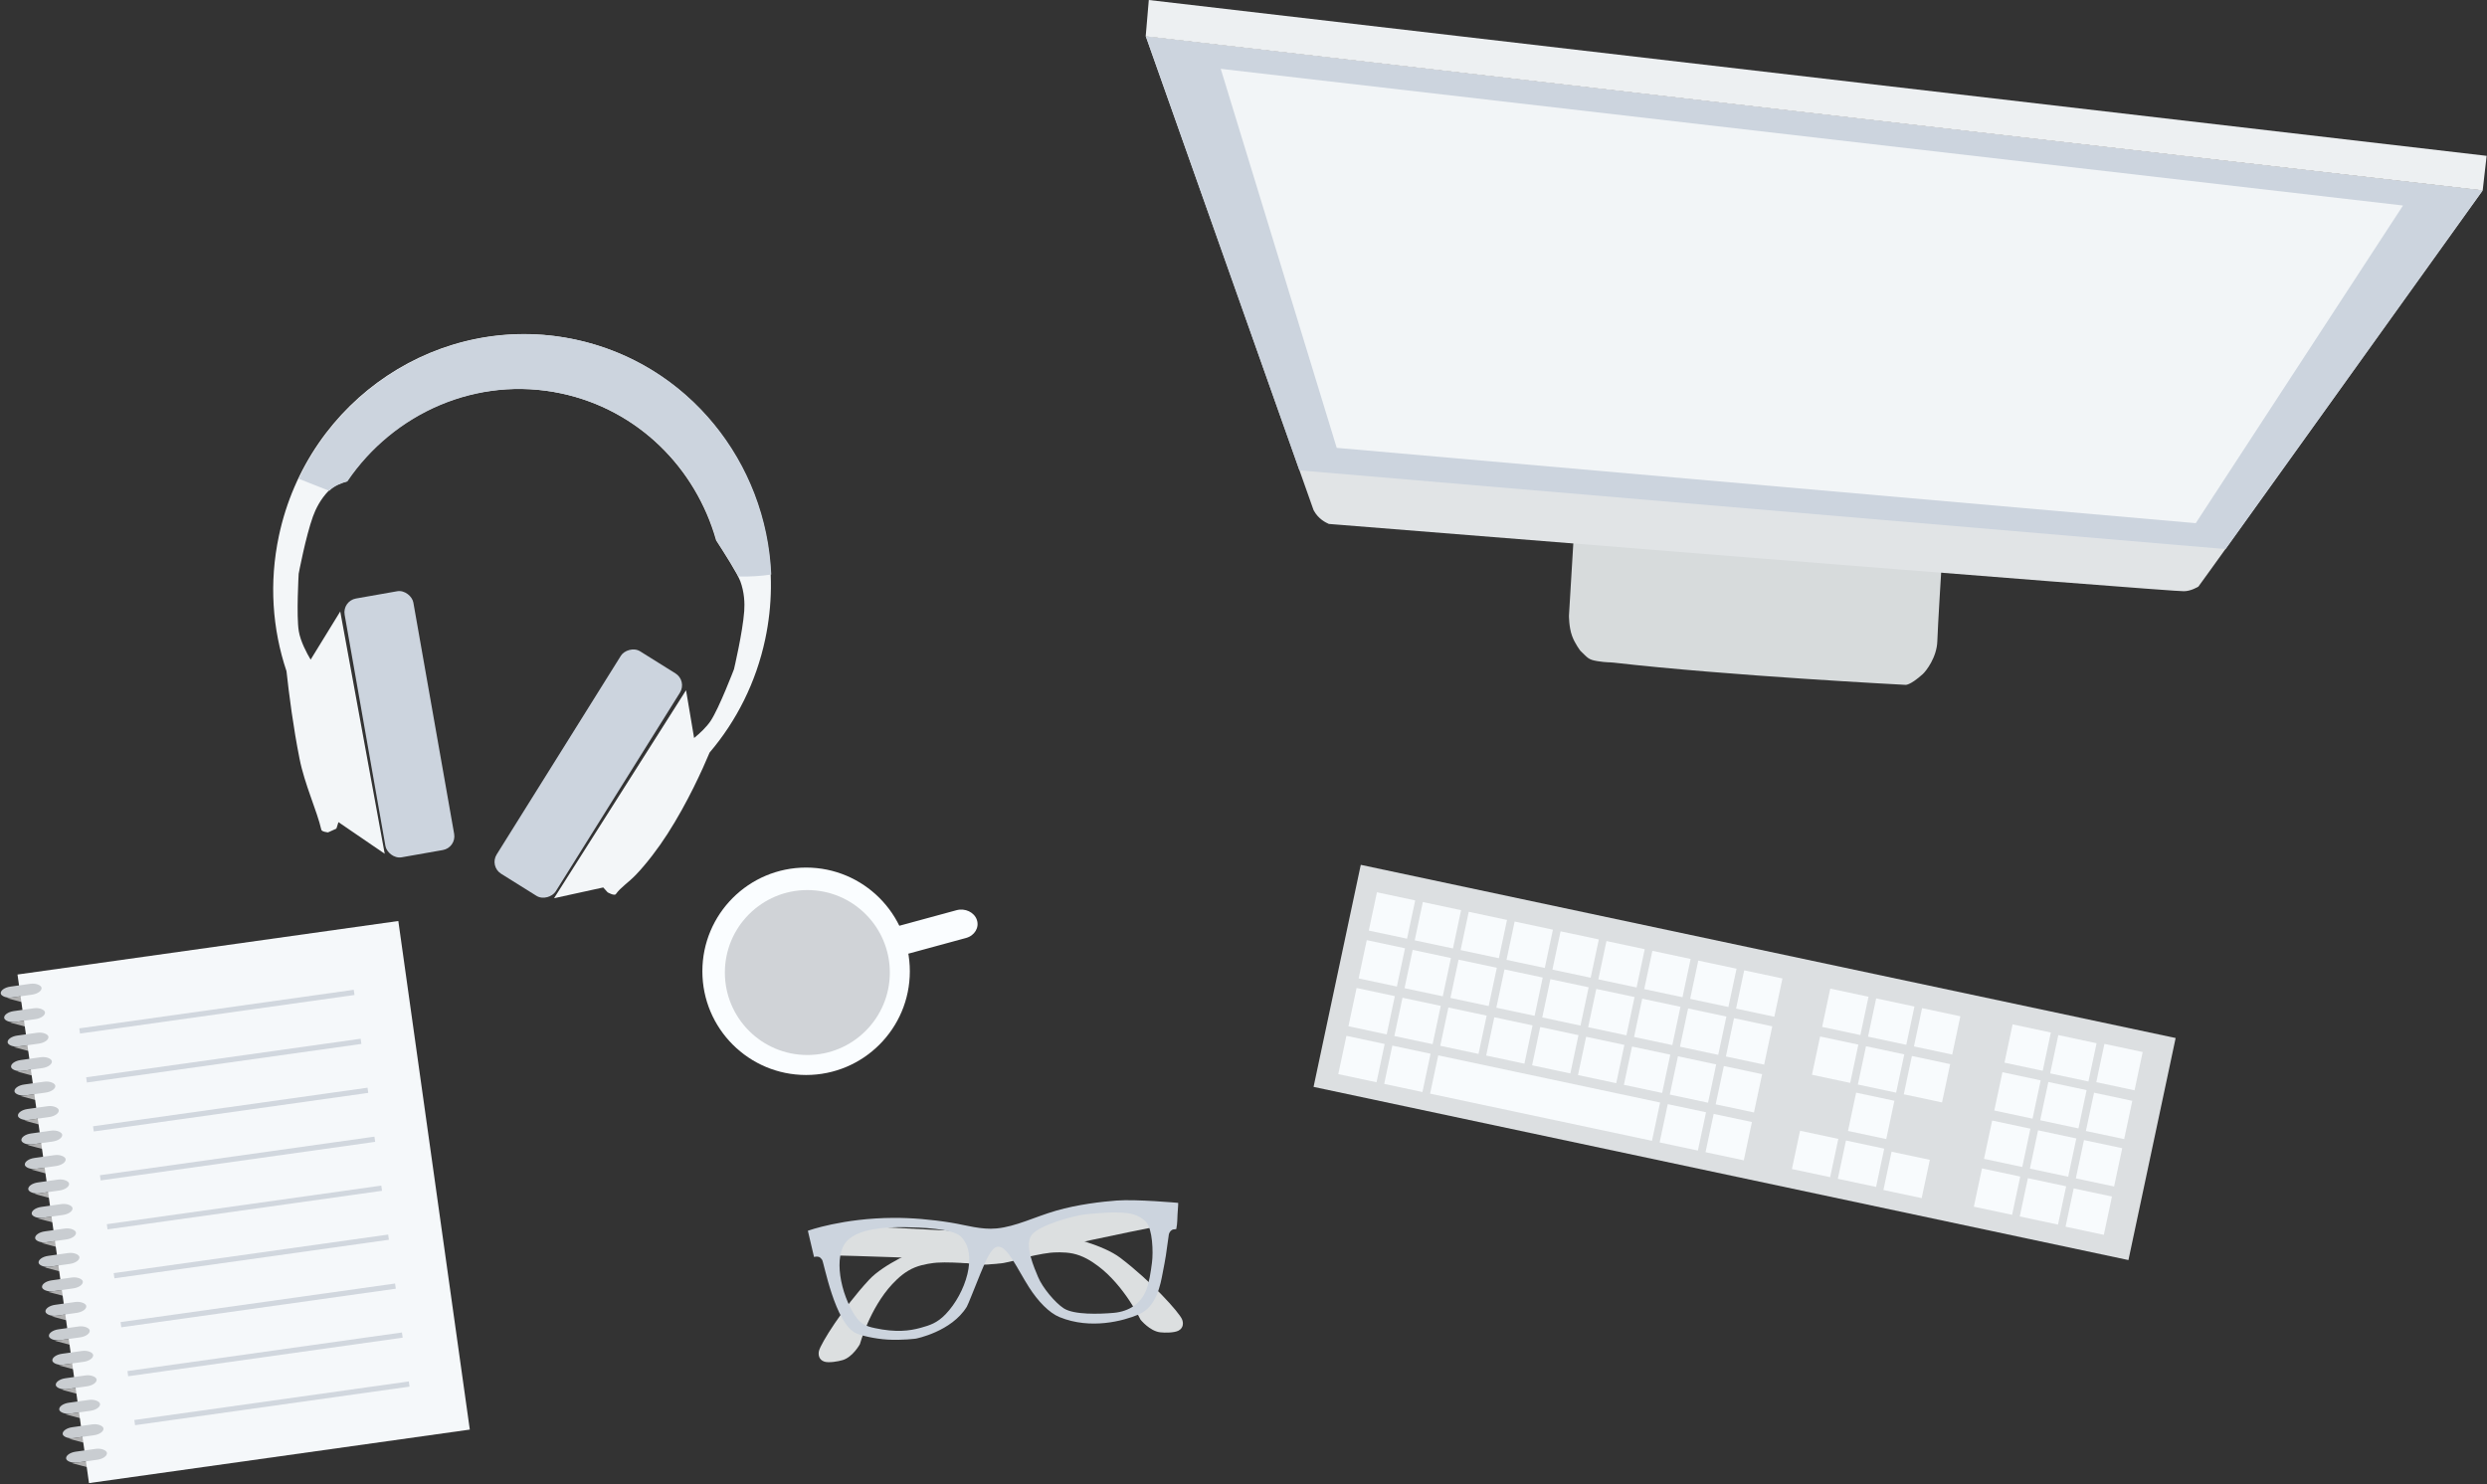 <?xml version="1.0" encoding="UTF-8" standalone="no"?>
<svg width="1424px" height="850px" viewBox="0 0 1424 850" version="1.1" xmlns="http://www.w3.org/2000/svg" xmlns:xlink="http://www.w3.org/1999/xlink" xmlns:sketch="http://www.bohemiancoding.com/sketch/ns">
    <rect x="0" y="0" width="1424" height="850" fill="#333333" stroke="none"/>
    <!-- Generator: Sketch 3.3.3 (12072) - http://www.bohemiancoding.com/sketch -->
    <title>Group</title>
    <desc>Created with Sketch.</desc>
    <defs></defs>
    <g id="UI" stroke="none" stroke-width="1" fill="none" fill-rule="evenodd" sketch:type="MSPage">
        <g id="Dev-Offered-Tickets-Copy-6" sketch:type="MSArtboardGroup" transform="translate(-377, -132)">
            <g id="Group" sketch:type="MSLayerGroup" transform="translate(374, 132)">
                <g transform="translate(1002.515, 608.049) rotate(12) translate(-1002.515, -608.049) translate(763.515, 542.549)" sketch:type="MSShapeGroup">
                    <rect id="Rectangle-771" fill="#DCDFE1" x="9.09494702e-13" y="1" width="477" height="130"></rect>
                    <rect id="Rectangle-806" fill="#F8FBFD" x="227.303" y="98.5" width="22.394" height="22.414"></rect>
                    <rect id="Rectangle-805" fill="#F8FBFD" x="200.43" y="98.5" width="22.394" height="22.414"></rect>
                    <rect id="Rectangle-800" fill="#F8FBFD" x="66.063" y="98.5" width="129.887" height="22.414"></rect>
                    <rect id="Rectangle-799" fill="#F8FBFD" x="39.19" y="98.5" width="22.394" height="22.414"></rect>
                    <rect id="Rectangle-798" fill="#F8FBFD" x="12.317" y="98.5" width="22.394" height="22.414"></rect>
                    <rect id="Rectangle-797" fill="#F8FBFD" x="227.303" y="70.483" width="22.394" height="22.414"></rect>
                    <rect id="Rectangle-796" fill="#F8FBFD" x="200.43" y="70.483" width="22.394" height="22.414"></rect>
                    <rect id="Rectangle-795" fill="#F8FBFD" x="173.556" y="70.483" width="22.394" height="22.414"></rect>
                    <rect id="Rectangle-794" fill="#F8FBFD" x="146.683" y="70.483" width="22.394" height="22.414"></rect>
                    <rect id="Rectangle-793" fill="#F8FBFD" x="119.81" y="70.483" width="22.394" height="22.414"></rect>
                    <rect id="Rectangle-792" fill="#F8FBFD" x="92.937" y="70.483" width="22.394" height="22.414"></rect>
                    <rect id="Rectangle-791" fill="#F8FBFD" x="66.063" y="70.483" width="22.394" height="22.414"></rect>
                    <rect id="Rectangle-790" fill="#F8FBFD" x="39.19" y="70.483" width="22.394" height="22.414"></rect>
                    <rect id="Rectangle-789" fill="#F8FBFD" x="12.317" y="70.483" width="22.394" height="22.414"></rect>
                    <rect id="Rectangle-788" fill="#F8FBFD" x="227.303" y="42.466" width="22.394" height="22.414"></rect>
                    <rect id="Rectangle-787" fill="#F8FBFD" x="200.43" y="42.466" width="22.394" height="22.414"></rect>
                    <rect id="Rectangle-786" fill="#F8FBFD" x="173.556" y="42.466" width="22.394" height="22.414"></rect>
                    <rect id="Rectangle-785" fill="#F8FBFD" x="146.683" y="42.466" width="22.394" height="22.414"></rect>
                    <rect id="Rectangle-784" fill="#F8FBFD" x="119.81" y="42.466" width="22.394" height="22.414"></rect>
                    <rect id="Rectangle-783" fill="#F8FBFD" x="92.937" y="42.466" width="22.394" height="22.414"></rect>
                    <rect id="Rectangle-782" fill="#F8FBFD" x="66.063" y="42.466" width="22.394" height="22.414"></rect>
                    <rect id="Rectangle-781" fill="#F8FBFD" x="39.19" y="42.466" width="22.394" height="22.414"></rect>
                    <rect id="Rectangle-780" fill="#F8FBFD" x="12.317" y="42.466" width="22.394" height="22.414"></rect>
                    <rect id="Rectangle-779" fill="#F8FBFD" x="227.303" y="14.448" width="22.394" height="22.414"></rect>
                    <rect id="Rectangle-778" fill="#F8FBFD" x="200.43" y="14.448" width="22.394" height="22.414"></rect>
                    <rect id="Rectangle-777" fill="#F8FBFD" x="173.556" y="14.448" width="22.394" height="22.414"></rect>
                    <rect id="Rectangle-788-Copy" fill="#F8FBFD" x="331.437" y="42.466" width="22.394" height="22.414"></rect>
                    <rect id="Rectangle-787-Copy" fill="#F8FBFD" x="304.563" y="42.466" width="22.394" height="22.414"></rect>
                    <rect id="Rectangle-786-Copy" fill="#F8FBFD" x="277.69" y="42.466" width="22.394" height="22.414"></rect>
                    <rect id="Rectangle-779-Copy" fill="#F8FBFD" x="331.437" y="14.448" width="22.394" height="22.414"></rect>
                    <rect id="Rectangle-778-Copy" fill="#F8FBFD" x="304.563" y="14.448" width="22.394" height="22.414"></rect>
                    <rect id="Rectangle-777-Copy" fill="#F8FBFD" x="277.69" y="14.448" width="22.394" height="22.414"></rect>
                    <rect id="Rectangle-788-Copy-2" fill="#F8FBFD" x="331.437" y="98.5" width="22.394" height="22.414"></rect>
                    <rect id="Rectangle-787-Copy-2" fill="#F8FBFD" x="304.563" y="97.659" width="22.394" height="22.414"></rect>
                    <rect id="Rectangle-786-Copy-2" fill="#F8FBFD" x="277.69" y="97.659" width="22.394" height="22.414"></rect>
                    <rect id="Rectangle-778-Copy-2" fill="#F8FBFD" x="304.563" y="69.642" width="22.394" height="22.414"></rect>
                    <rect id="Rectangle-788-Copy-4" fill="#F8FBFD" x="437.81" y="41.345" width="22.394" height="22.414"></rect>
                    <rect id="Rectangle-787-Copy-3" fill="#F8FBFD" x="410.937" y="40.784" width="22.394" height="22.414"></rect>
                    <rect id="Rectangle-787-Copy-4" fill="#F8FBFD" x="410.937" y="13.328" width="22.394" height="22.414"></rect>
                    <rect id="Rectangle-786-Copy-3" fill="#F8FBFD" x="384.063" y="40.784" width="22.394" height="22.414"></rect>
                    <rect id="Rectangle-779-Copy-2" fill="#F8FBFD" x="437.81" y="12.767" width="22.394" height="22.414"></rect>
                    <rect id="Rectangle-777-Copy-2" fill="#F8FBFD" x="384.063" y="12.767" width="22.394" height="22.414"></rect>
                    <rect id="Rectangle-788-Copy-3" fill="#F8FBFD" x="437.81" y="97.379" width="22.394" height="22.414"></rect>
                    <rect id="Rectangle-786-Copy-4" fill="#F8FBFD" x="384.063" y="97.099" width="22.394" height="22.414"></rect>
                    <rect id="Rectangle-778-Copy-3" fill="#F8FBFD" x="410.937" y="69.082" width="22.394" height="22.414"></rect>
                    <rect id="Rectangle-778-Copy-5" fill="#F8FBFD" x="384.063" y="69.082" width="22.394" height="22.414"></rect>
                    <rect id="Rectangle-778-Copy-6" fill="#F8FBFD" x="437.81" y="69.082" width="22.394" height="22.414"></rect>
                    <rect id="Rectangle-778-Copy-4" fill="#F8FBFD" x="410.937" y="97.099" width="22.394" height="22.414"></rect>
                    <rect id="Rectangle-776" fill="#F8FBFD" x="146.683" y="14.448" width="22.394" height="22.414"></rect>
                    <rect id="Rectangle-775" fill="#F8FBFD" x="119.81" y="14.448" width="22.394" height="22.414"></rect>
                    <rect id="Rectangle-774" fill="#F8FBFD" x="92.937" y="14.448" width="22.394" height="22.414"></rect>
                    <rect id="Rectangle-773" fill="#F8FBFD" x="66.063" y="14.448" width="22.394" height="22.414"></rect>
                    <rect id="Rectangle-772-Copy" fill="#F8FBFD" x="39.19" y="14.448" width="22.394" height="22.414"></rect>
                    <rect id="Rectangle-772" fill="#F8FBFD" x="12.317" y="14.448" width="22.394" height="22.414"></rect>
                </g>
                <g transform="translate(659, 0)" sketch:type="MSShapeGroup">
                    <path d="M245.093,307.056 L455.678,324.354 C455.678,324.354 453.525,358.607 453.266,367.204 C452.989,376.383 446.838,384.326 444.91,386.057 C437.464,392.747 434.976,392.191 434.976,392.191 C434.976,392.191 333.451,386.974 267.932,379.465 C265.4,379.175 263.959,379.465 258.665,378.614 C253.372,377.763 253.197,376.797 248.921,372.721 C248.917,372.717 245.727,368.652 244.067,363.993 C242.305,359.045 242.352,352.536 242.352,352.536 L245.093,307.056 Z" id="Rectangle-830-Copy" fill="#D7DBDC"></path>
                    <path d="M96.135,292.185 L0.049,20.796 L765.517,109.07 C765.517,109.07 602.737,336.222 602.737,335.953 C602.205,336.222 598.399,338.569 594.385,338.569 C593.341,339.317 104.866,300.043 104.866,300.043 C103.217,299.262 98.975,297.441 96.135,292.185 Z" id="Rectangle-826-Copy" fill="#E1E4E6"></path>
                    <path d="M0.075,20.809 L765.518,109.043 L618.314,314.436 L88.02,269.361 L0.075,20.809 Z" id="Rectangle-827-Copy" fill="#CCD4DE"></path>
                    <path d="M42.966,39.417 L719.924,117.685 L601.24,299.602 L109.386,256.481 L42.966,39.417 Z" id="Rectangle-828-Copy" fill="#F2F5F7"></path>
                    <path d="M1.774,0 L767.792,89.242 L765.533,109.047 L0,20.824 L1.774,0 Z" id="Rectangle-829-Copy" fill="#EDF0F2"></path>
                </g>
                <g transform="translate(136.95, 689.103) rotate(-8) translate(-136.95, -689.103) translate(20.45, 541.103)" sketch:type="MSShapeGroup">
                    <polygon id="Triangle-39" fill="#B0B0B0" transform="translate(19.087, 285.677) scale(1, -1) translate(-19.087, -285.677) " points="19.087 282.531 34.029 288.823 4.146 288.823 "></polygon>
                    <polygon id="Triangle-38" fill="#B0B0B0" transform="translate(19.087, 271.522) scale(1, -1) translate(-19.087, -271.522) " points="19.087 268.376 34.029 274.667 4.146 274.667 "></polygon>
                    <polygon id="Triangle-37" fill="#B0B0B0" transform="translate(19.087, 257.367) scale(1, -1) translate(-19.087, -257.367) " points="19.087 254.221 34.029 260.512 4.146 260.512 "></polygon>
                    <polygon id="Triangle-36" fill="#B0B0B0" transform="translate(19.087, 243.211) scale(1, -1) translate(-19.087, -243.211) " points="19.087 240.066 34.029 246.357 4.146 246.357 "></polygon>
                    <polygon id="Triangle-35" fill="#B0B0B0" transform="translate(19.087, 229.056) scale(1, -1) translate(-19.087, -229.056) " points="19.087 225.911 34.029 232.202 4.146 232.202 "></polygon>
                    <polygon id="Triangle-34" fill="#B0B0B0" transform="translate(19.087, 214.901) scale(1, -1) translate(-19.087, -214.901) " points="19.087 211.755 34.029 218.047 4.146 218.047 "></polygon>
                    <polygon id="Triangle-33" fill="#B0B0B0" transform="translate(19.087, 200.746) scale(1, -1) translate(-19.087, -200.746) " points="19.087 197.6 34.029 203.891 4.146 203.891 "></polygon>
                    <polygon id="Triangle-32" fill="#B0B0B0" transform="translate(19.087, 186.591) scale(1, -1) translate(-19.087, -186.591) " points="19.087 183.445 34.029 189.736 4.146 189.736 "></polygon>
                    <polygon id="Triangle-31" fill="#B0B0B0" transform="translate(19.087, 172.435) scale(1, -1) translate(-19.087, -172.435) " points="19.087 169.29 34.029 175.581 4.146 175.581 "></polygon>
                    <polygon id="Triangle-30" fill="#B0B0B0" transform="translate(19.087, 158.28) scale(1, -1) translate(-19.087, -158.28) " points="19.087 155.134 34.029 161.426 4.146 161.426 "></polygon>
                    <polygon id="Triangle-29" fill="#B0B0B0" transform="translate(19.087, 144.125) scale(1, -1) translate(-19.087, -144.125) " points="19.087 140.979 34.029 147.27 4.146 147.27 "></polygon>
                    <polygon id="Triangle-28" fill="#B0B0B0" transform="translate(19.087, 129.97) scale(1, -1) translate(-19.087, -129.97) " points="19.087 126.824 34.029 133.115 4.146 133.115 "></polygon>
                    <polygon id="Triangle-27" fill="#B0B0B0" transform="translate(19.087, 115.814) scale(1, -1) translate(-19.087, -115.814) " points="19.087 112.669 34.029 118.96 4.146 118.96 "></polygon>
                    <polygon id="Triangle-26" fill="#B0B0B0" transform="translate(19.087, 101.659) scale(1, -1) translate(-19.087, -101.659) " points="19.087 98.514 34.029 104.805 4.146 104.805 "></polygon>
                    <polygon id="Triangle-25" fill="#B0B0B0" transform="translate(19.087, 87.504) scale(1, -1) translate(-19.087, -87.504) " points="19.087 84.358 34.029 90.65 4.146 90.65 "></polygon>
                    <polygon id="Triangle-24" fill="#B0B0B0" transform="translate(19.087, 73.349) scale(1, -1) translate(-19.087, -73.349) " points="19.087 70.203 34.029 76.494 4.146 76.494 "></polygon>
                    <polygon id="Triangle-23" fill="#B0B0B0" transform="translate(19.087, 59.194) scale(1, -1) translate(-19.087, -59.194) " points="19.087 56.048 34.029 62.339 4.146 62.339 "></polygon>
                    <polygon id="Triangle-22" fill="#B0B0B0" transform="translate(19.087, 45.038) scale(1, -1) translate(-19.087, -45.038) " points="19.087 41.893 34.029 48.184 4.146 48.184 "></polygon>
                    <polygon id="Triangle-21-Copy" fill="#B0B0B0" transform="translate(19.087, 30.883) scale(1, -1) translate(-19.087, -30.883) " points="19.087 27.738 34.029 34.029 4.146 34.029 "></polygon>
                    <polygon id="Triangle-21" fill="#B0B0B0" transform="translate(19.087, 16.728) scale(1, -1) translate(-19.087, -16.728) " points="19.087 13.582 34.029 19.874 4.146 19.874 "></polygon>
                    <rect id="Rectangle-836" fill="#F5F8FA" x="12.01" y="1" width="220.192" height="294.114"></rect>
                    <g transform="translate(43.466, 35.602)" stroke="#D1D7DE" stroke-width="3" stroke-linecap="square">
                        <path d="M0.786,228.843 L156.494,228.843" id="Line-9"></path>
                        <path d="M0.786,200.532 L156.494,200.532" id="Line-8"></path>
                        <path d="M0.786,172.222 L156.494,172.222" id="Line-7"></path>
                        <path d="M0.786,143.911 L156.494,143.911" id="Line-6"></path>
                        <path d="M0.786,115.601 L156.494,115.601" id="Line-5"></path>
                        <path d="M0.786,87.29 L156.494,87.29" id="Line-4"></path>
                        <path d="M0.786,58.98 L156.494,58.98" id="Line-3"></path>
                        <path d="M0.786,30.67 L156.494,30.67" id="Line-2"></path>
                        <path d="M0.786,2.359 L156.494,2.359" id="Line-Copy-17"></path>
                    </g>
                    <rect id="Rectangle-849" fill="#C9CDD1" x="1" y="191.309" width="23.592" height="6.291" rx="6"></rect>
                    <rect id="Rectangle-855" fill="#C9CDD1" x="1" y="276.24" width="23.592" height="6.291" rx="6"></rect>
                    <rect id="Rectangle-854" fill="#C9CDD1" x="1" y="262.085" width="23.592" height="6.291" rx="6"></rect>
                    <rect id="Rectangle-853" fill="#C9CDD1" x="1" y="247.93" width="23.592" height="6.291" rx="6"></rect>
                    <rect id="Rectangle-852" fill="#C9CDD1" x="1" y="233.775" width="23.592" height="6.291" rx="6"></rect>
                    <rect id="Rectangle-851" fill="#C9CDD1" x="1" y="219.619" width="23.592" height="6.291" rx="6"></rect>
                    <rect id="Rectangle-850" fill="#C9CDD1" x="1" y="205.464" width="23.592" height="6.291" rx="6"></rect>
                    <rect id="Rectangle-848" fill="#C9CDD1" x="1" y="177.154" width="23.592" height="6.291" rx="6"></rect>
                    <rect id="Rectangle-847" fill="#C9CDD1" x="1" y="162.998" width="23.592" height="6.291" rx="6"></rect>
                    <rect id="Rectangle-846" fill="#C9CDD1" x="1" y="148.843" width="23.592" height="6.291" rx="6"></rect>
                    <rect id="Rectangle-845" fill="#C9CDD1" x="1" y="134.688" width="23.592" height="6.291" rx="6"></rect>
                    <rect id="Rectangle-844" fill="#C9CDD1" x="1" y="120.533" width="23.592" height="6.291" rx="6"></rect>
                    <rect id="Rectangle-843" fill="#C9CDD1" x="1" y="106.378" width="23.592" height="6.291" rx="6"></rect>
                    <rect id="Rectangle-842" fill="#C9CDD1" x="1" y="92.222" width="23.592" height="6.291" rx="6"></rect>
                    <rect id="Rectangle-841" fill="#C9CDD1" x="1" y="78.067" width="23.592" height="6.291" rx="6"></rect>
                    <rect id="Rectangle-840" fill="#C9CDD1" x="1" y="63.912" width="23.592" height="6.291" rx="6"></rect>
                    <rect id="Rectangle-839" fill="#C9CDD1" x="1" y="49.757" width="23.592" height="6.291" rx="6"></rect>
                    <rect id="Rectangle-838" fill="#C9CDD1" x="1" y="35.602" width="23.592" height="6.291" rx="6"></rect>
                    <rect id="Rectangle-837-Copy" fill="#C9CDD1" x="1" y="21.446" width="23.592" height="6.291" rx="6"></rect>
                    <rect id="Rectangle-837" fill="#C9CDD1" x="1" y="7.291" width="23.592" height="6.291" rx="6"></rect>
                </g>
                <g id="Rectangle-857-+-Oval-441-+-Oval-441-Copy" transform="translate(405.163, 496.83)" sketch:type="MSShapeGroup">
                    <path d="M100.594,45.339 C99.086,40.947 101.864,36.298 106.796,34.955 L145.5,24.42 C150.433,23.077 155.658,25.558 157.163,29.941 L157.163,29.941 C158.671,34.333 155.893,38.982 150.961,40.325 L112.257,50.86 C107.324,52.203 102.099,49.722 100.594,45.339 L100.594,45.339 L100.594,45.339 Z" id="Rectangle-857" fill="#FAFDFF"></path>
                    <ellipse id="Oval-441" fill="#FAFDFF" cx="59.394" cy="59.394" rx="59.394" ry="59.394"></ellipse>
                    <ellipse id="Oval-441-Copy" fill="#D0D3D7" cx="60.11" cy="60.11" rx="47.229" ry="47.229"></ellipse>
                </g>
                <g id="Rectangle-858-+-Rectangle-859-+-Rectangle-859-Copy-+-Rectangle-858-Copy" transform="translate(298.511, 349.896) rotate(12) translate(-298.511, -349.896) translate(155.011, 189.896)" sketch:type="MSShapeGroup">
                    <rect id="Rectangle-858" fill="#CCD4DE" transform="translate(91.622, 237.352) rotate(-22) translate(-91.622, -237.352) " x="71.644" y="162.103" width="39.955" height="150.499" rx="8"></rect>
                    <g id="Rectangle-859-+-Rectangle-859-Copy" transform="translate(1, 0)">
                        <path d="M257.312,209.957 C259.983,206.627 262.963,202.389 264.534,198.421 C267.784,190.208 271.456,166.693 271.456,166.693 C271.456,166.693 271.956,145.036 270.269,132.84 C269.648,128.354 268.096,122.285 264.534,116.647 C262.197,112.951 252.503,103.013 246.105,96.608 L246.105,96.608 C226.094,58.583 186.852,32.741 141.716,32.741 C92.381,32.741 50.086,63.616 32.252,107.529 C29.571,108.881 25.477,111.391 23.212,114.975 C19.649,120.613 18.097,126.682 17.477,131.167 C15.789,143.364 16.289,165.021 16.289,165.021 C16.289,165.021 19.961,189.018 23.212,197.231 C25.371,202.686 30.195,208.44 33.216,211.714 L44.064,181.194 L97.813,311.627 L68.134,299.427 L68.134,299.427 C67.999,301.542 67.735,303.318 67.735,303.318 L63.53,306.408 C63.53,306.408 59.967,306.816 59.474,305.754 C54.678,295.43 44.83,282.574 38.783,268.498 C31.497,251.54 25.276,233.838 21.066,221.044 C8.139,199.175 0.703,173.546 0.703,146.145 C0.703,65.933 64.429,0.908 143.04,0.908 C221.652,0.908 285.378,65.933 285.378,146.145 C285.378,171.569 278.976,195.467 267.727,216.253 C265.796,226.447 261.381,246.854 253.823,266.842 C250.443,275.783 245.806,285.741 240.981,293.544 C237.73,298.801 233.945,302.365 232.092,306.683 C231.485,308.097 227.232,306.683 227.232,306.683 L224.219,304.493 L197.948,316.38 L247.112,184.151 L257.312,209.957 Z" id="Rectangle-859" fill="#F3F6F8"></path>
                        <path d="M262.993,114.164 C259.204,109.557 251.698,101.884 246.427,96.608 L246.427,96.608 C226.416,58.583 187.174,32.741 142.039,32.741 C92.703,32.741 50.409,63.616 32.574,107.529 C29.904,108.876 25.832,111.371 23.561,114.933 C16.963,113.868 10.617,112.786 5.027,111.806 C20.146,48.167 76.346,0.908 143.363,0.908 C209.462,0.908 265.037,46.881 281.054,109.199 C275.409,111.296 269.362,113.031 262.993,114.164 Z" id="Rectangle-859-Copy" fill="#CCD4DE"></path>
                    </g>
                    <rect id="Rectangle-858-Copy" fill="#CCD4DE" transform="translate(203.287, 242.48) scale(-1, 1) rotate(-20) translate(-203.287, -242.48) " x="183.348" y="167.376" width="39.878" height="150.207" rx="8"></rect>
                </g>
                <g id="Rectangle-863-+-Rectangle-863-Copy-+-Rectangle-861" transform="translate(574.787, 731.809) rotate(-5) translate(-574.787, -731.809) translate(468.287, 691.309)" sketch:type="MSShapeGroup">
                    <path d="M13.485,79.604 C10.733,80.185 5.445,80.594 3.009,79.604 C-0.287,78.264 -0.272,75.092 0.404,73.14 C1.845,68.979 15.886,50.218 32.474,35.147 C41.817,26.659 61.658,20.479 61.658,20.479 L177.448,4.255 C177.448,4.255 193.487,6.315 199.65,9.249 C204.151,11.391 206.88,18.247 206.88,18.247 C206.88,18.247 167.562,22.389 139.374,26.469 C124.254,28.658 121.082,31.215 110.207,32.239 C101.493,33.059 82.461,28.916 72.122,28.734 C70.253,28.701 64.197,28.836 59.329,30.327 C53.864,32.001 49.454,35.226 45.529,38.756 C31.482,51.392 24.048,71.413 24.048,71.413 C24.048,71.413 19.418,78.351 13.485,79.604 Z" id="Rectangle-863" fill="#DCDFE0"></path>
                    <path d="M15.965,79.604 C13.212,80.185 7.925,80.594 5.489,79.604 C2.193,78.264 2.208,75.092 2.884,73.14 C4.325,68.979 18.366,50.218 34.954,35.147 C44.297,26.659 64.137,20.479 64.137,20.479 L179.928,4.255 C179.928,4.255 195.967,6.315 202.13,9.249 C206.631,11.391 209.36,18.247 209.36,18.247 C209.36,18.247 170.042,22.389 141.854,26.469 C126.733,28.658 123.562,31.215 112.687,32.239 C103.973,33.059 84.941,28.916 74.602,28.734 C72.733,28.701 66.677,28.836 61.809,30.327 C56.343,32.001 51.934,35.226 48.009,38.756 C33.961,51.392 26.528,71.413 26.528,71.413 C26.528,71.413 21.898,78.351 15.965,79.604 Z" id="Rectangle-863-Copy" fill="#DCDFE0" transform="translate(105.942, 42.229) scale(-1, 1) translate(-105.942, -42.229) "></path>
                    <path d="M0.047,4.08 C0.047,4.08 20.689,-1.38 49.592,1.019 C59.493,1.841 70.929,3.766 82.288,6.663 C90.748,8.82 98.869,12.264 107.87,12.189 C118.923,12.097 130.114,7.496 142.657,5.021 C155.292,2.527 169.268,2.159 177.72,2.262 C188.969,2.399 212.662,6.663 212.662,6.663 C212.662,6.663 212.589,8.299 211.721,13.222 C211.353,15.309 211.315,17.943 210.311,21.364 C210.184,21.795 208.823,21.348 207.887,21.742 C206.708,22.237 205.908,23.578 205.765,24.209 C203.102,35.988 202.92,36.851 200.284,46.01 C198.579,51.932 195.347,64.908 184.442,68.402 C175.457,71.281 156.424,74.717 139.314,65.931 C133.578,62.986 127.781,55.815 123.374,47.36 C117.477,36.047 113.314,23.218 107.87,22.652 C104.141,22.264 100.265,29.537 96.322,37.158 C92.044,45.425 87.809,54.156 86.894,55.391 C76.911,68.874 56.301,71.019 56.301,71.019 C56.301,71.019 48.401,71.381 40.156,70.172 C32.808,69.094 25.199,66.534 22.474,65.001 C10.787,58.424 7.617,22.791 6.718,21.364 C6.403,20.864 5.774,19.875 5.073,19.573 C3.773,19.011 2.256,19.363 2.256,19.363 L0.047,4.08 Z M22.785,54.992 C15.546,41.779 13.021,19.583 21.923,11.795 C29.111,5.504 44.158,5.739 55.663,6.913 C64.001,7.764 82.522,9.93 86.91,14.944 C96.459,25.852 86.722,47.847 74.501,58.54 C69.131,63.238 64.824,64.101 59.653,65.072 C53.056,66.312 45.197,66.595 33.481,62.999 C28.746,61.546 25.631,60.185 22.785,54.992 Z M142.147,61.133 C147.669,65.407 162.117,66.194 170.35,66.194 C179.597,66.194 186.475,61.945 189.991,54.994 C192.205,50.62 193.506,44.934 194.728,39.473 C196.057,33.529 196.758,20.321 193.411,15.998 C191.407,13.409 188.269,11.097 183.182,9.981 C175.656,8.33 165.324,8.578 159.953,8.578 C152.573,8.578 132.484,12.4 127.574,17.577 C122.46,22.968 127.574,37.198 129.035,41.914 C130.998,48.245 137.565,57.587 142.147,61.133 Z" id="Rectangle-861" fill="#CCD4DE"></path>
                </g>
            </g>
        </g>
    </g>
</svg>